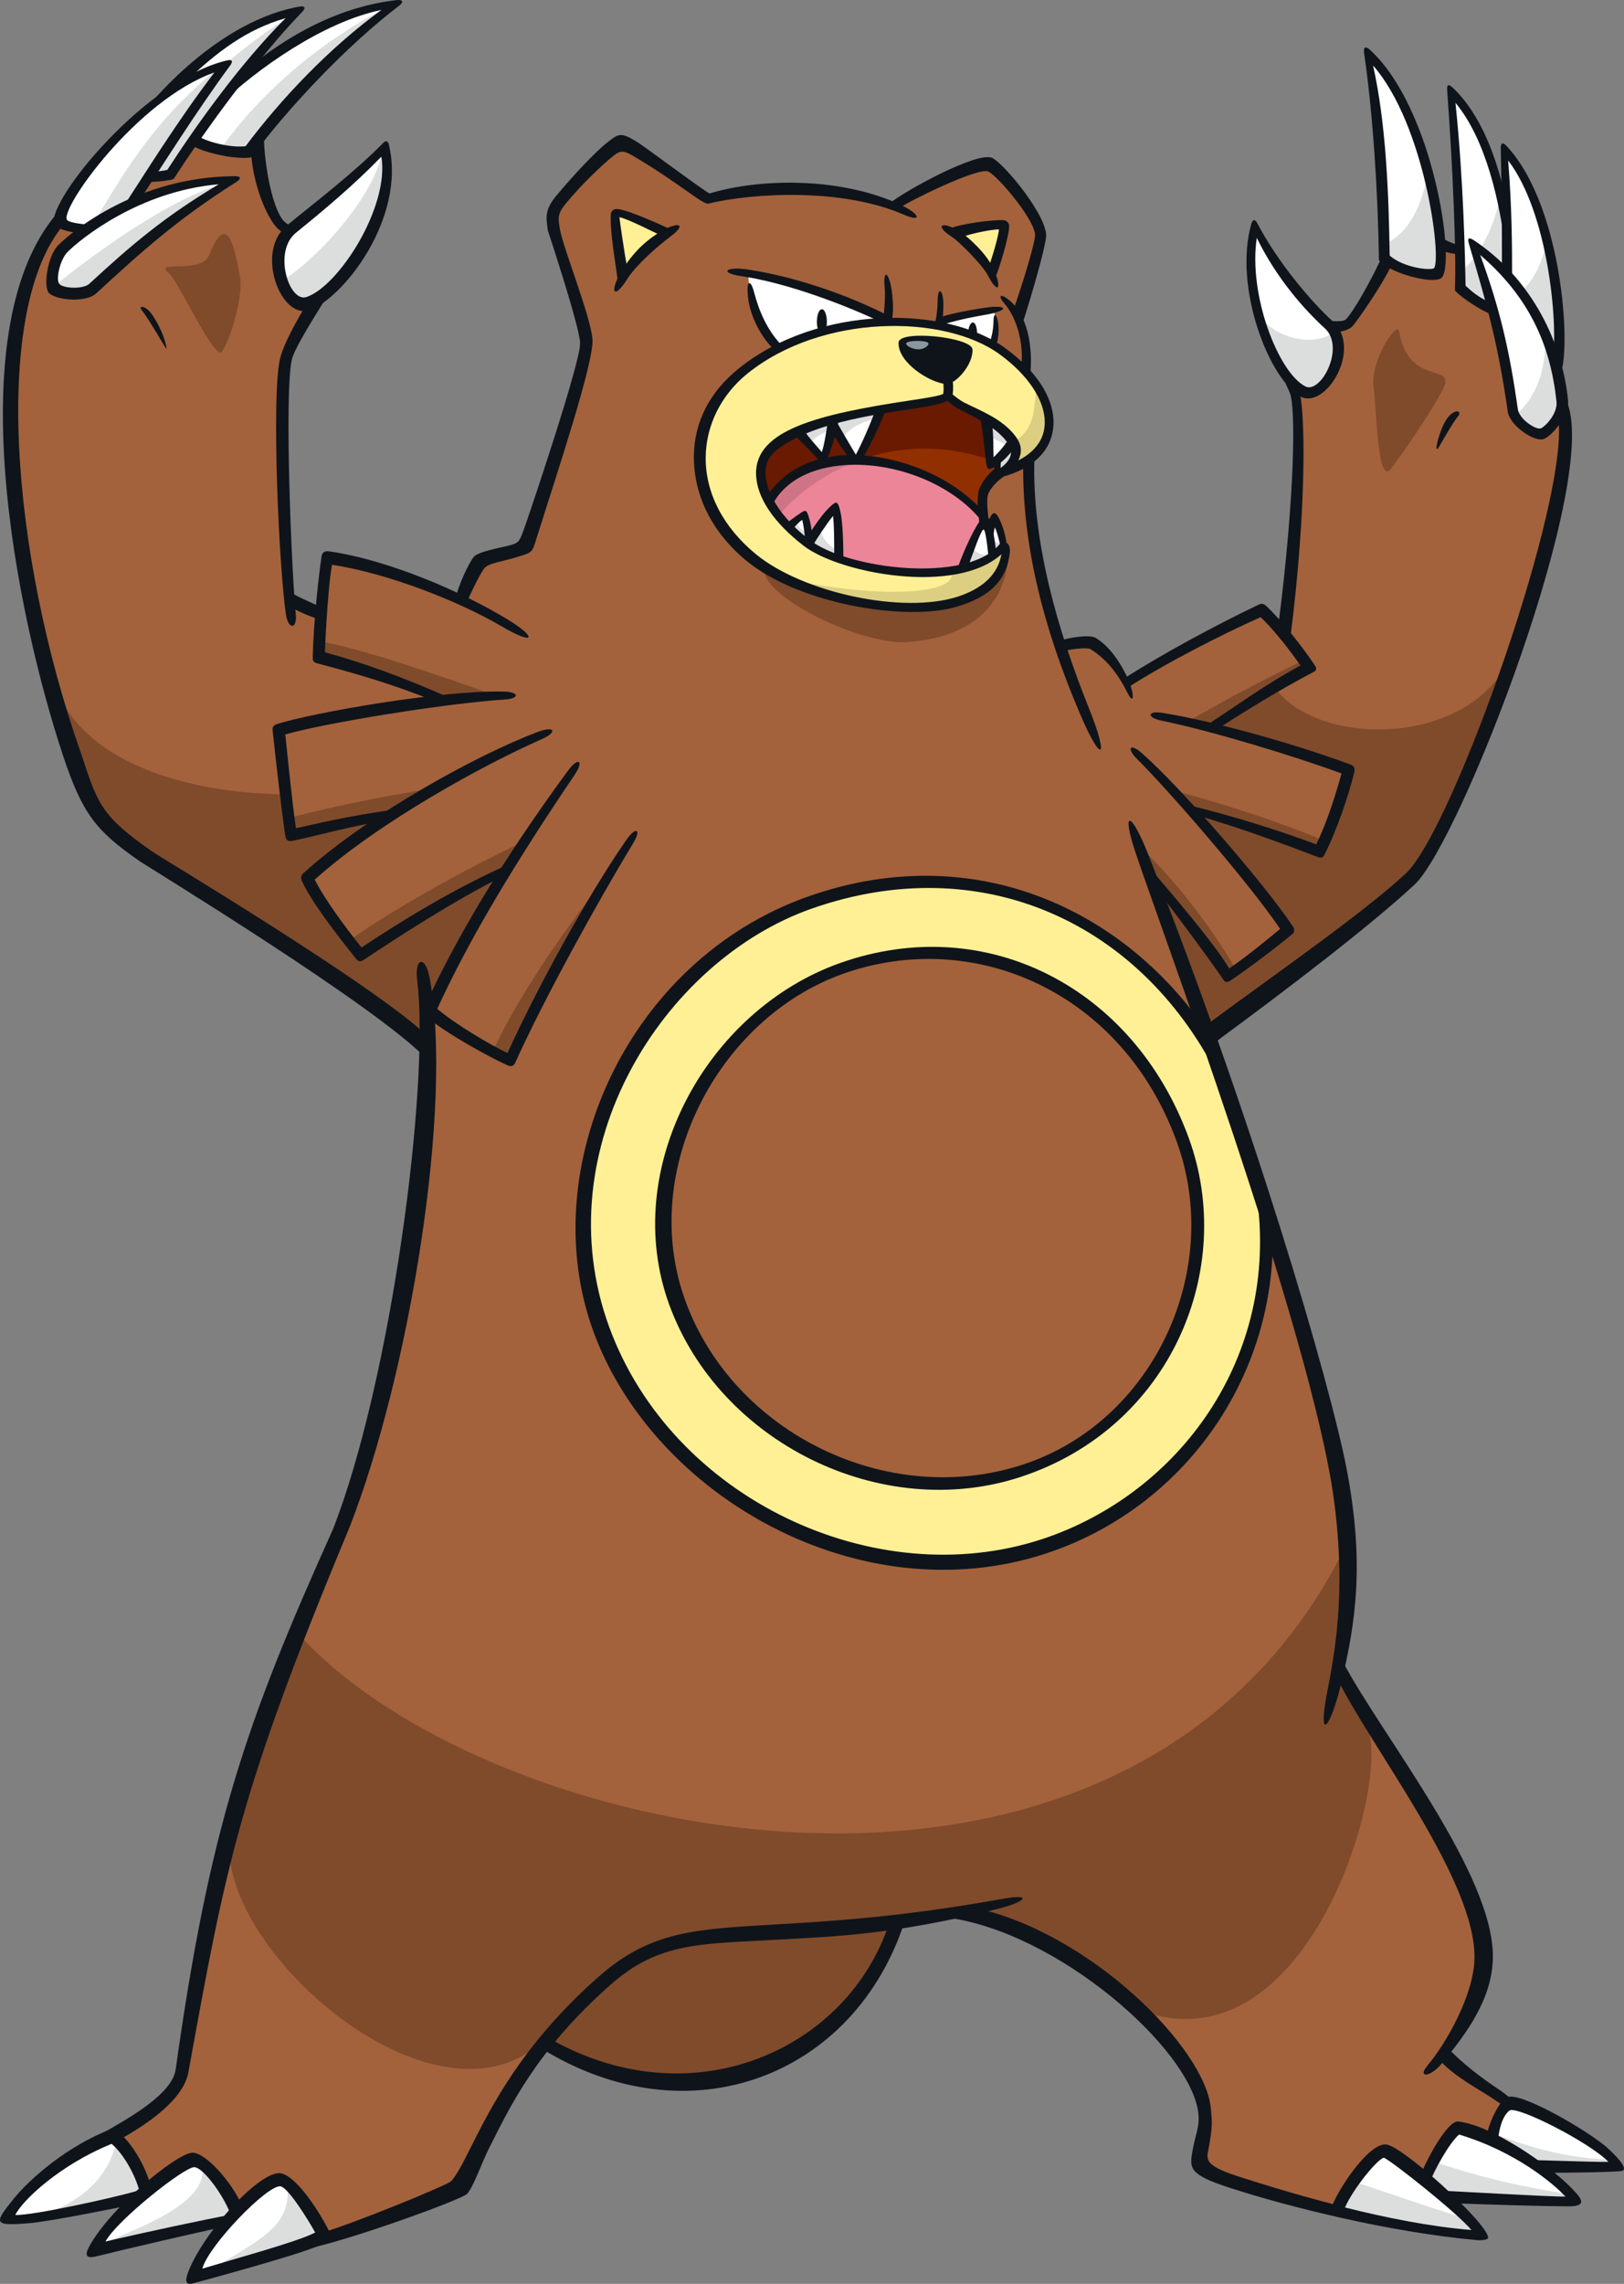 <?xml version="1.0" encoding="UTF-8"?>
<!-- Created with Inkscape (http://www.inkscape.org/) -->
<svg version="1.1" viewBox="0 0 256.53 360.56" xmlns="http://www.w3.org/2000/svg">
 <rect x="0" y="0" width="256.53" height="360.56" fill="#808080" stroke="none"/>
 <g transform="translate(9.675 42.586)">
  <path d="m41.797 310.46c6.889-1.637 19.889-7.616 20.382-8.187 2.777-3.244 5.19-11.988 14.038-22.679 2.479-2.983 5.462-6.124 9.082-9.341 11.262-9.977 19.993-6.76 46.461-9.782 3.321-0.39 6.928-0.868 10.846-1.478 18.424 3.424 37.34 22.056 38.248 31.307 0.78 8.005-3.67 8.667 4.554 11.34 3.957 1.284 9.834 3.141 16.36 4.813 1.011-3.1 5.942-9.575 7.318-9.147 0.559 0.184 3.269 2.166 6.24 4.541 1.078-2.596 3.737-7.266 5.319-8.304 1.971 0.57 3.347 1.155 5.047 1.92 0.184-2.166 1.725-5.851 3.115-6.228 0.074 0.013-0.074-0.026 0 0-2.192-1.673-7.149-4.048-10.561-7.72 2.674-3.957 6.254-9.821 6.344-14.738 0.221-12.832-13.182-27.947-22.822-45.838 0.868-5.903 2.207-13.376 0.375-26.882-2.972-22.069-12.326-46.409-21.122-73.382 11.145-8.213 23.743-16.724 30.918-23.354 4.333-4.009 8.018-12.144 9.782-17.113 7.577-21.498 17.347-42.14 15.31-58.163l-15.958-25.092-2.957-1.037-8.459 2.813c-1.776 3.413-5.19 8.745-6.072 9.484-0.894 0.739-1.776 0.894-3.115 0.596l-6.526 8.303c2.817 4.295 1.607 25.43-0.908 40.103-1.221-1.478-2.335-2.813-3.336-3.593-4.788 2.335-16.01 8.005-21.46 11.456-3.608-6.111-5.008-7.72-10.34-5.501-2.751-9.043-5.151-17.126-4.995-28.686-0.294-7.707 0.842-20.279-2.181-23.34 1.247-3.424 3.802-10.794 4.139-13.182 0.375-2.725-6.15-10.224-7.837-11.041-1.622-0.78-12.468 4.255-15.595 6.552-10.444-3.749-23.704-2.593-29.348-1.221-1.751-0.662-9.017-6.721-11.288-7.862-1.309-0.647-2.258-0.986-3.593 0.037-1.92 1.504-5.319 4.774-7.72 7.694-1.776 2.129-1.971 3.126-1.581 5.851 0.368 2.53 3.892 10.885 4.58 13.882 0.673 3.012 0.331 4.152 0.221 4.762-1.298 7.421-3.075 11.275-8.861 30.399-1.556 0.78-7.084 2.155-7.408 2.813-0.331 0.662-3.203 5.618-2.983 6.072-6.033-2.505-16.698-6.656-21.472-6.656l-1.155 8.29-4.891-2.115c-0.544-7.512-1.725-32.747-0.519-37.755 0.519-2.104 3.957-6.669 4.852-9.329l-4.229-10.794c-2.88-1.556-4.437-6.111-5.216-13.779l-12.793-3.229-18.346 15.011c-13.843 19.76-6.565 59.759 3.049 87.822 1.971 5.748 4.619 8.109 11.262 12.715 6.149 4.242 31.981 19.007 43.84 29.451-0.184 20.305-6.643 60.642-13.337 76.535-11.807 28.024-19.228 48.03-25.157 85.993-0.688 4.372-6.448 7.071-11.015 10.133l4.217 9.186 13.273 4.761z" fill="#a3623c"/>
  <path d="m118.21 100.18c-26.857 9.484-41.79 41.18-32.371 66.973 9.575 26.234 40.96 43.282 69.295 33.979 24.378-8.005 42.854-35.601 31.514-66.674-10.976-30.035-39.091-44.631-68.439-34.278" fill="#fff095"/>
  <path d="m123.33 110.03c-24.158 8.524-31.54 33.889-25.961 53.013 5.877 20.123 32.202 33.72 54.79 26.312 17.684-5.799 33.837-27.791 24.988-52-9.121-24.962-33.577-34.46-53.817-27.324" fill="#a3623c"/>
  <g fill="#fff">
   <path d="m116.37 25.597c1.375 1.258 3.788 4.554 3.944 4.216 0.401-0.934 1.037-3.075 1.375-4.878 0.074-0.493 0.184-0.945 0.221-1.361-1.935 0.559-3.814 1.221-5.527 2.023"/>
   <path d="m118.24 42.625c-0.074-1.504-0.452-3.321-0.713-3.698-0.294-0.467-1.92 0.868-2.7 1.725 0.842 0.883 1.817 1.751 2.931 2.607 0.147 0.11 0.294 0.221 0.467 0.331 0.026-0.294 0.026-0.622 0.013-0.975"/>
   <path d="m150 26.752c-1.011-1.35-2.438-2.49-3.892-3.439 0.508 2.438 0.647 6.539 0.728 6.993 0.147 0.986 2.155-1.181 3.45-3.1-0.074-0.147-0.184-0.294-0.294-0.452"/>
  </g>
  <path d="m145.66 38.837c-9.329-11.132-28.751-11.69-33.889-2.243 0.699 1.324 1.725 2.685 3.063 4.061 0.765-0.857 2.387-2.192 2.7-1.725 0.257 0.375 0.636 2.192 0.702 3.698 0.868-1.375 3.698-5.229 4.022-5.086 0.636 0.257 0.611 5.099 0.611 8.252 5.721 1.946 13.818 2.813 19.708 1.427 0.934-2.571 2.556-6.617 3.229-7.226-0.037-0.375-0.11-0.765-0.147-1.155" fill="#ed8599"/>
  <path d="m122.26 37.536c-0.331-0.147-3.152 3.724-4.022 5.086 0.013 0.368 0.013 0.688 0 0.975 1.192 0.816 2.791 1.556 4.632 2.192 0-3.141 0.026-7.992-0.611-8.252" fill="#fff"/>
  <path d="m120.31 29.809c-0.147 0.331-2.556-2.957-3.944-4.216-1.53 0.728-2.931 1.57-4.113 2.541-2.074 1.74-2.387 4.904-0.482 8.459 2.413-4.437 7.616-6.487 13.415-6.539-0.78-1.011-2.49-3.957-3.49-5.125-0.331 1.802-0.986 3.944-1.39 4.878" fill="#6a1a00"/>
  <path d="m147.98 29.987c-0.61 0.559-1.078 0.78-1.155 0.331-0.074-0.452-0.221-4.567-0.728-6.993-2.567-1.662-5.28-2.751-6.189-3.45-0.013 0.013-0.026 0.037-0.026 0.037-0.816 0.673-5.19 1.063-10.444 1.986-0.331 1.453-2.648 6.76-3.567 8.161 7.226 0.147 15.206 3.306 19.785 8.77-0.184-1.556-0.257-3.089 0.184-3.905 0.493-0.975 1.39-1.935 2.427-2.711-0.074-0.57-0.221-1.637-0.257-2.232" fill="#922f00"/>
  <path d="m145.81 39.997c-0.673 0.611-2.31 4.645-3.229 7.213 1.688-0.401 3.192-0.986 4.411-1.791-0.026-0.647-1.078-5.514-1.181-5.423" fill="#fff"/>
  <path d="m153.97 18.019c-7.019-10.211-22.614-10.509-29.711-9.263-5.89 1.037-11.677 3.336-16.308 7.058-8.9 7.136-9.964 20.434 1.298 29.698 7.382 6.059 23.237 9.834 32.539 6.85 8.563-2.751 8.07-9.77 6.876-8.381-0.074 0.074-4.398 2.828-6.085 3.229-5.903 1.401-13.986 0.533-19.708-1.427-4.593-1.57-9.185-5.618-11.093-9.185-1.909-3.567-1.607-6.734 0.467-8.459 3.387-2.817 10.794-5.41 17.204-6.241 7.304-0.949 10.444-2.012 10.457-2.023 1.74 1.53 8.861 4.048 10.379 7.33 1.622 3.505-2.946 5.112-1.74 4.774 0.013 0 0.026-0.013 0.037-0.013 4.774-1.361 7.162-4.035 7.486-7.175 0.221-2.129-0.519-4.463-2.1-6.772" fill="#fff095"/>
  <g fill="#fff">
   <path d="m147.72 39.648c-0.294-0.519-0.805 0.883-1.195 2.243 0.221 1.309 0.713 2.607 0.739 3.255 0.544-0.368 1.232-0.949 1.648-1.401 0.147-1.129-0.688-3.192-1.195-4.1"/>
   <path d="m147.15 6.297c-1.843 0.294-5.838 1-7.785 1.596 0.013 0.375 0.026 0.728 0.013 1.011 3.347 0.702 5.462 1.504 7.849 3.1 0.585-1.335 0.816-3.97-0.074-5.709"/>
   <path d="m121.89 23.576c-0.037 0.401-0.11 0.868-0.184 1.361 1 1.166 2.711 4.1 3.49 5.125h0.688c0.919-1.401 3.244-6.708 3.567-8.161-2.427 0.416-5.021 0.945-7.551 1.673"/>
  </g>
  <path d="m87.764-8.847c-0.11 2.218 0.96 7.188 1.221 9.173 1.519-2.115 5.177-5.163 6.604-6.24-2.155-0.894-7.096-3.023-7.823-2.931" fill="#fff095"/>
  <path d="m148.87-6.977c-1.714-0.368-6.318 0.559-7.707 0.975 1.195 0.934 5.06 4.865 5.994 6.487 0.986-2.817 1.843-6.552 1.714-7.46" fill="#fff095"/>
  <g fill="#fff">
   <path d="m209.09 297.3c-1.375-0.427-6.305 6.046-7.318 9.147 7.032 1.802 14.843 3.398 21.888 3.866 0.699-2.711-14.012-12.844-14.57-13.013"/>
   <path d="m228.81 289.22c-1.39 0.375-2.453 4.191-2.648 6.344 2.505 1.114 4.697 2.387 6.526 3.619 2.931-0.037 13.078 0.739 12.974-0.026-0.39-2.751-15.271-9.497-16.854-9.938"/>
   <path d="m220.64 293.54c-1.581 1.037-4.243 5.709-5.319 8.304 0.908 0.725 1.828 1.478 2.736 2.243 5.306 0.221 21.148 1.309 20.901 0.647-1.478-4.048-13.882-9.913-18.319-11.197"/>
   <path d="m8.116 294.76c-9.471 3.67-16.218 10.496-16.438 12.702 0.39 1.35 14.882-1.57 19.552-2.633 0.702-0.585 1.427-1.155 2.181-1.699-1.442-4.593-3.593-7.123-5.293-8.368"/>
   <path d="m21.098 298.37c-4.23 1.662-14.843 9.705-15.413 13.869 5.384-1.324 16.983-3.944 21.576-4.774 0.331-3.788-4.243-7.966-6.163-9.095"/>
   <path d="m35.107 301.52c-3.1 0.441-13.986 10.379-13.714 15.219 7.564-2.269 19.682-6.383 19.928-6.604-1.206-2.402-4.411-7.11-6.215-8.615"/>
  </g>
  <path d="m147.98 39.822c-0.147 0.147-0.294 0.257-0.427 0.368 0.147 0.074 0.331 0.147 0.493 0.184-0.026-0.221-0.037-0.39-0.074-0.544" fill="#922f00"/>
  <path d="m146.8 30.054c-0.074-1.026-0.257-4.554-0.702-6.734-2.582-1.673-5.28-2.762-6.202-3.45-0.013 0.013-0.013 0.037-0.026 0.037-0.805 0.688-5.19 1.078-10.432 1.997-0.331 1.442-2.648 6.759-3.567 8.161h0.11c6.435-2.335 13.714-2.541 20.824-0.013" fill="#6a1a00"/>
  <g fill="#fff">
   <path d="m0.193-3.456c-1.401 1.519-2.155 4.762-1.401 6.163 0.754 1.401 4.204 1.673 5.696 0.647 1.493-1.026 15.777-13.908 22.588-17.45-5.229 0-19.228 2.335-26.883 10.639"/>
   <path d="m3.833-6.35c-1.493-0.184-3.619-0.622-3.918-1.581-0.467-1.493 7.097-13.908 17.917-20.733 2.894-3.361 9.056-9.614 19.046-12.221-1.96 2.711-7.187 8.679-8.679 10.729 5.877-4.19 15.024-11.196 24.08-11.573-6.721 5.695-18.475 16.996-22.407 22.782-2.232 0.368-6.993-0.467-9.056-1.776l-3.361 5.605-3.542 0.257c-0.647 1.129-1.581 2.802-2.427 4.113-2.607 1.206-4.58 2.243-7.655 4.385"/>
   <path d="m36.505-6.442c-2.582 2.258-2.516 5.696-1.309 8.589 1.221 2.894 3.049 4.762 6.163 2.14 4.671-3.918 11.106-13.247 9.899-23.432-4.204 3.556-10.172 8.693-14.752 12.702"/>
   <path d="m200.47 8.806c-4.84-4.489-9.64-10.704-11.884-15.556-2.427 9.99 2.321 22.277 7.745 25.767 2.894 1.868 7.72-6.889 4.139-10.211"/>
   <path d="m209.03-1.985c-0.184-9.238-1.309-26.506-2.711-31.93 5.229 2.335 13.908 26.519 11.21 34.174-0.559 1.581-5.423 0.184-8.498-2.243"/>
   <path d="m228.44-8.612c-1.868-7.097-4.671-15.958-8.861-19.319 0.452 6.526 1.673 25.105 1.298 30.516 1.221 1.401 3.556 3.089 5.047 3.556 1.401 5.501 2.957 12.987 3.45 16.153 0.184 1.206 2.711 3.827 4.385 3.542 1.688-0.294 2.983-1.868 3.361-4.294 0.375-2.427-0.375-5.047-0.934-6.902 1.129-10.833-1.401-25.858-8.213-33.331 0.074 3.269 0.294 6.63 0.467 10.081"/>
   <path d="m130.29 8.076c-4.735-2.869-15.452-6.669-21.719-7.395-0.147 1.935 0.78 7.473 5.008 11.625 4.411-2.104 8.9-4.022 16.711-4.23"/>
  </g>
  <g fill="#804b2b">
   <path d="m85.305 270.24c-3.634 3.218-6.734 6.487-9.212 9.471 19.474 12.105 47.213 7.837 55.919-19.124-26.467 3.023-35.446-0.331-46.707 9.653"/>
   <path d="m206.24 229.81c-1.519-2.53-3.034-6.215-4.463-8.874 0.673-4.593 1.247-9.964 0.622-18.449-34.875 68.205-135.79 45.63-165.07 12.715-3.698 9.692-7.071 19.176-10.081 29.724-6.474 17.359 32.721 52.779 49.911 33.564 2.284-2.659 4.957-5.423 8.148-8.251 11.262-9.964 19.98-6.747 46.447-9.783 3.321-0.375 6.941-0.857 10.86-1.478 10.47 1.96 21.096 8.81 28.491 16.075 26.247 8.745 39.195-36.964 35.134-45.241"/>
   <path d="m17.021 0.579c-2.777-2.218 5.112 0.184 6.332-2.88 2.88-7.188 4.035-1.232 4.891 3.45 0.57 3.167-1.725 10.366-2.88 11.807-1.14 1.442-6.902-11.223-8.343-12.377"/>
   <path d="m211.33 9.679c-0.257-1.662-4.606 4.606-4.035 8.926 0.585 4.307 0.585 15.829 2.88 12.663 2.31-3.167 5.761-8.057 8.057-12.377 2.31-4.32-5.462-0.294-6.902-9.212"/>
   <path d="m149.63 45.356c-4.93 11.988-27.064 8.342-38.598 1.688-0.585 4.697 15.452 12.131 22.302 11.742 10.522-0.611 15.673-5.942 16.296-13.428"/>
  </g>
  <g fill="#dcdddd">
   <path d="m150.29 27.262c-0.699 1.026-1.596 2.129-2.31 2.777 0.037 0.585 0.221 1.662 0.294 2.232 0.11-0.074 3.97-1.673 2.023-5.008"/>
   <path d="m121.6 25.427c0.026-0.147 0.074-0.294 0.074-0.441 0.074-0.493 0.147-0.949 0.184-1.361-1.92 0.559-3.801 1.221-5.514 2.023 0.508 0.467 1.144 1.195 1.765 1.92 0.96-1.284 2.166-1.868 3.464-2.14"/>
   <path d="m118.15 41.637c-0.883-0.493-1.96-0.791-1.997-2.129-0.478 0.368-0.986 0.816-1.324 1.195 0.842 0.883 1.817 1.751 2.931 2.607 0.147 0.11 0.294 0.221 0.467 0.331 0.026-0.294 0.026-0.622 0.013-0.975-0.013-0.331-0.037-0.688-0.074-1.037"/>
   <path d="m150 26.804c-1.011-1.35-2.438-2.49-3.892-3.439 0.184 0.894 0.331 2.023 0.427 3.1 1.206 0.331 2.243 0.894 3.178 1.596 0.184-0.257 0.39-0.533 0.57-0.805-0.074-0.147-0.184-0.294-0.294-0.452"/>
   <path d="m119.78 40.463c-0.636 0.857-1.221 1.714-1.545 2.218 0.013 0.368 0.013 0.673-0.013 0.975 1.206 0.816 2.802 1.556 4.645 2.181v-1.427c-1.581-0.754-2.791-1.894-3.089-3.944"/>
   <path d="m143.83 43.992c-0.467 1.129-0.908 2.31-1.258 3.269 1.688-0.39 3.192-0.986 4.411-1.791 0-0.074-0.013-0.184-0.026-0.294-1.052-0.11-2.089-0.221-3.126-1.181"/>
   <path d="m147.26 45.201c0.544-0.368 1.232-0.945 1.648-1.401 0.013-0.184 0.013-0.375-0.013-0.585-0.765-0.026-1.53-0.221-2.295-0.919 0.257 1.192 0.636 2.324 0.662 2.905"/>
   <path d="m128.92 23.528c0.257-0.673 0.441-1.232 0.519-1.57-2.413 0.416-5.021 0.949-7.551 1.673-0.026 0.401-0.11 0.868-0.184 1.35 0.401 0.467 0.908 1.206 1.427 1.997 1.206-1.971 3.413-3.126 5.799-3.45"/>
   <path d="m204.31 301.87c-1.155 1.637-2.14 3.361-2.541 4.567 7.032 1.802 14.842 3.413 21.887 3.866 0.147-0.559-0.39-1.453-1.324-2.516-6.059-1.802-12.053-3.97-18.021-5.916"/>
   <path d="m226.17 295.57c2.505 1.114 4.697 2.387 6.526 3.619 2.931-0.037 13.091 0.739 12.974-0.026-0.026-0.221-0.184-0.493-0.39-0.765-6.565-0.147-12.87-1.725-18.916-4.165-0.074 0.467-0.147 0.919-0.184 1.335"/>
   <path d="m215.33 301.84c0.908 0.728 1.828 1.493 2.736 2.243 5.306 0.221 21.148 1.309 20.901 0.662-0.11-0.294-0.257-0.585-0.467-0.883-7.213-1.078-14.414-2.685-21.628-5.176-0.622 1.14-1.181 2.269-1.545 3.152"/>
   <path d="m13.476 303.17c-1.284-4.1-3.152-6.552-4.735-7.914-1.335 6.863-7.084 10.69-13.908 12.52 4.606-0.401 13.104-2.129 16.464-2.905 0.702-0.585 1.427-1.155 2.181-1.699"/>
   <path d="m22.338 299.45c0.78 6.072-10.717 9.899-16.854 12.598 6.085-1.39 17.827-3.893 21.758-4.606-0.427-2.685-2.751-6.098-4.904-7.992"/>
   <path d="m35.73 302.44c0.673 6.76-4.801 8.628-12.598 13.662 6.734-2.155 17.645-5.838 17.84-6.02-1.011-2.012-3.424-5.631-5.242-7.642"/>
  </g>
  <path d="m126.24 30.028c-6.306-0.11-12.014 2.115-14.466 6.617 0.39 0.725 0.883 1.478 1.467 2.232 3.531-4.048 8.018-7.084 13-8.848" fill="#ce7486"/>
  <path d="m153.97 18.071c-0.184 5.553-0.791 7.46-3.685 9.186 1.96 3.336-2.946 5.112-1.74 4.774 0.013 0 0.026-0.013 0.037-0.013 4.774-1.364 7.162-4.035 7.486-7.175 0.221-2.129-0.805-4.359-2.1-6.772" fill="#dccf81"/>
  <path d="m140.45 47.539c1.935 3.711-11.56 4.749-28.167 0.739 11.716 4.891 20.759 6.37 32.02 3.269 3.556-1.493 4.749-6.383 4.749-7.123-2.972 1.637-7.123 3.115-8.602 3.115" fill="#dccf81"/>
  <g fill="#804b2b">
   <path d="m40.613 58.622c6.448 1.026 20.045 5.747 27.363 8.368l-7.992 0.739c-5.566-1.946-12.209-4.333-19.371-6.889z"/>
   <path d="m35.839 86.577c9.225-2.387 16.49-3.685 23.665-4.813l-7.707 4.489c-3.814 0.456-9.77 1.607-15.452 3.049z"/>
   <path d="m45.256 106.09c5.047-3.749 16.075-10.263 27.752-15.816l-2.946 4.891c-7.655 3.023-15.024 8.07-22.757 13.156z"/>
   <path d="m68.293 123.16c2.361-5.319 8.628-15.945 18.229-27.804-4.697 8.213-13.026 23.535-15.439 29.594z"/>
   <path d="m177.84 71.378c4.891-2.813 11.936-6.669 18.385-9.705l0.739 1.258c-5.332 3.115-10.6 6.293-15.271 9.406z"/>
   <path d="m175.24 82.052c9.264 2.516 17.788 5.332 24.236 8.083l-0.585 1.556c-6.746-2.593-14.466-4.826-20.162-6.228z"/>
   <path d="m170.82 91.524c6.332 5.981 12.364 14.687 14.713 18.942l-1.247 0.868c-2.218-3.711-9.173-12.066-12.066-14.881z"/>
   <path d="m191.77 66.053c6.695 9.238 30.476 9.575 37.288-4.982-2.192 9.471-10.535 29.659-15.815 34.654-4.502 4.282-21.822 18.086-31.865 25.365-1.504-4.852-7.421-20.486-9.147-24.638 1.725 1.272 9.951 11.054 11.69 14.868 2.074-1.037 7.849-5.54 9.471-7.162-2.427-3.582-10.509-14.207-15.128-18.942 5.89 1.504 15.971 4.852 20.629 6.474 1.545-3.698 3.269-8.433 4.424-12.468-6.007-2.089-14.609-5.099-21.628-6.876 3.152-2.14 6.046-3.983 10.081-6.293"/>
   <path d="m47.133 107.8c-2.813-2.972-6.228-8.745-8.005-12.014 2.674-2.957 7.862-5.864 13.052-9.562-6.811 0.842-11.599 1.504-15.893 2.983l-0.622-6.383c-17.567-0.147-34.602-6.059-37.352-19.669 2.376 17.048 8.226 26.532 17.567 31.268 9.341 4.748 30.982 19.876 42.101 28.024 0.221-3.321 0-3.724 0.184-5.19 2.192-4.58 3.983-7.836 6.539-12.416 1.478-2.972 3.788-6.811 5.566-9.925-5.086 2.192-23.146 12.883-23.146 12.883"/>
  </g>
  <g fill="#dcdddd">
   <path d="m-1.251 2.674c5.436-4.372 18.151-14.064 27.855-16.594-5.242 3.398-17.282 12.715-21.446 16.879-0.78 0.78-4.956 1.166-6.409-0.294"/>
   <path d="m5.153-7.516c3.879-6.111 8.926-16.01 20.668-25.131-3.788 5.527-11.547 17.178-14.453 22.03-1.556 0.78-4.178 1.935-6.215 3.1"/>
   <path d="m36.885-40.509c-3.983 2.427-8.732 6.02-11.158 8.252-2.622 3.775-8.835 13-11.741 17.567l3.295-0.184c5.436-8.355 11.846-17.671 19.604-25.624"/>
   <path d="m52.217-41.867c-8.641 4.372-19.215 11.832-26.973 22.705 1.155 0.294 3.1 0.883 4.268 0.78 5.436-7.279 14.648-17.178 22.705-23.483"/>
   <path d="m34.944 1.704c5.631-3.49 14.946-13.779 15.725-20.577 2.232 1.556 0.842 16.347-11.742 24.366-1.078 0.673-2.813-0.975-3.983-3.788"/>
   <path d="m189.21 7.243c2.997 3.983 8.978 4.801 11.78 2.633 1.453 2.53-0.533 9.419-3.619 9.601-3.089 0.184-6.617-7.162-8.161-12.235"/>
   <path d="m215.87-15.333c-1.181 6.799-3.983 9.977-6.708 11.249v1.986c2.089 2.269 6.526 3.361 8.161 2.545 1.633-0.816 0.257-11.43-1.453-15.777"/>
   <path d="m225.75 5.974c-1.361-0.544-3.801-2.089-4.891-3.178l0.184-2.438c0.842-0.673 1.662-1.581 2.413-2.633 1.114 2.905 1.843 5.527 2.295 8.252"/>
   <path d="m227.29-11.888c-0.368 2.736-1.519 5.916-3.115 8.511 1.026 1.011 2.931 2.556 4.022 3.814 0.368-3.167 0.368-8.784-0.908-12.326"/>
   <path d="m234.55-4.09c-0.544 2.633-1.817 5.709-3.996 7.525 1.997 2.817 4.632 7.707 5.358 10.885 0.908-2.633 0.728-11.521-1.361-18.41"/>
   <path d="m234.46 10.779c0 4.619-1.181 9.16-4.71 12.144 0.728 1.453 2.894 3.089 4.165 3.089 1.272 0 2.997-2.089 3.178-4.71 0.184-2.633-1.089-7.343-2.633-10.522"/>
  </g>
  <g fill="#0f141b">
   <path d="m4.464 2.197c-1 0.923-4.178 0.765-4.774 0.037-0.57-0.647 0.074-3.801 1.324-5.06 2.037-2.038 11.34-9.614 23.86-10.665-8.628 5.164-13.662 9.458-20.408 15.673m1.052 1.556c7.11-6.552 12.844-11.729 22.121-17.58 0.857-0.544 0.754-0.945-0.257-0.934-15.349 0.11-25.663 8.706-27.856 10.898-1.699 1.699-2.376 6.487-1.504 7.499 1.026 1.195 5.838 1.648 7.499 0.11"/>
   <path d="m230.09 22.024c-1.324-9.277-2.791-15.738-5.955-24.366 7.577 6.539 11.093 13.96 12.053 23.159 0.221 1.997-1.971 4.139-2.556 4.243-0.842 0.147-3.321-1.493-3.542-3.038m-1.607 0.331c0.331 2.284 4.048 4.684 5.488 4.424 1.324-0.221 4.295-3.801 4.048-6.176-1.037-10.055-6.41-19.643-14.869-25.248-0.831-0.544-1.063-0.368-0.791 0.559 3.115 10.405 4.736 16.659 6.124 26.441"/>
   <path d="m81.952 11.59c0.147 2.791-7.681 25.974-8.459 28.206-1.14 3.269-1.063 3.321-2.92 3.776-1.427 0.368-4.684 0.919-5.397 1.751-0.728 0.816-2.479 4.541-2.92 6.656 1 0.441 1.714 0.673 1.714 0.673s2.023-4.502 2.869-5.527c0.713-0.868 2.854-1.026 5.333-1.817 2.607-0.816 2.129-0.622 3.229-3.918 2.777-8.887 8.809-26.869 8.511-30.45-0.294-3.567-4.606-14.388-5.112-17.191-0.368-2.023-0.401-2.622 0.96-4.268 2.387-2.894 5.747-6.124 7.603-7.577 0.986-0.765 1.581-0.673 2.802 0.026 7.149 4.165 11.171 7.837 12.04 7.629 6.993-1.688 21.122-2.505 30.84 1.725 2.946 1.284 2.674-0.013-0.221-1.416-9.277-4.476-22.251-4.398-30.411-1.909-0.934-0.427-10.237-7.382-11.313-8.044-2.736-1.714-3.012-1.442-4.904 0.037-1.92 1.504-5.579 5.449-8.031 8.407-1.791 2.166-1.611 3.336-1.298 5.462 0 0 4.969 14.972 5.099 17.762"/>
   <path d="m151.89 8.336c1.39-4.295 3.347-11.041 3.67-13.415 0.441-3.141-6.565-11.638-8.498-12.572-2.335-1.114-13.883 5.242-16.153 7.136-0.331 0.257 1.063 1.026 1.272 0.883 1.688-1.181 12.416-6.5 14.233-5.89 1.662 0.805 7.707 8.057 7.408 10.237-0.294 2.14-2.166 8.044-3.387 11.534z"/>
   <path d="m168.17 63.885c-1.063-2.14-2.674-4.502-4.762-5.76-0.986-0.585-4.035-0.074-5.877 0.467 0.294 0.467-0.013 1.206 0.257 1.725 1.375-0.375 4.229-0.791 4.852-0.39 2.232 1.442 4.061 3.464 5.644 6.617 1.375 2.762 1.284 0.11-0.11-2.659"/>
   <path d="m193.04 16.519c0.147 1.206 0.728 2.181 1.037 2.946 0.908 2.181 0.857 15.647-1.817 36.665l1.843 2.376c2.751-21.226 2.387-37.184 1.375-39.623z"/>
   <path d="m236.37 22.874c2.464 11.962-16.542 65.559-23.989 72.448-6.967 6.422-20.227 15.582-31.877 24.184-0.184 0.147 1.412 2.711 1.751 2.464 11.91-8.771 24.379-18.294 31.502-24.885 7.201-6.643 29.75-64.702 23.937-76.535-0.184-0.375-1.401 1.935-1.324 2.321"/>
   <path d="m169.56 91.607c3.008 9.277 27.882 75.925 31.475 102.59 1.997 14.894 0.074 24.392-1.129 30.684-1.427 7.603 0.544 5.605 2.321-1.883 2.258-9.536 3.685-18.865 0.78-33.85-2.607-13.441-14.687-54.894-31.346-96.943-2.674-6.76-4.165-6.941-2.104-0.596"/>
   <path d="m35.928 53.069c1.453 0.842 2.972 1.545 4.93 2.166l-0.074-2.1c-2.115-0.919-3.776-1.688-5.008-2.453z"/>
   <path d="m39.105 4.869c-1.828 2.946-4.1 7.019-4.593 9.393-1.298 6.176-0.147 32.461 0.975 40.155 0.368 2.438 1.817 2.376 1.556-0.074-0.636-6.137-1.828-34.369-0.636-40.09 0.39-1.857 3.97-7.486 6.617-11.677 0.221-0.368-3.776 2.063-3.918 2.295"/>
   <path d="m0.002-9.655c-16.698 17.865-7.019 64.391 0.257 86.291 3.049 9.199 5.202 11.936 12.04 16.672 1.725 1.195 37.301 22.822 45.41 31.268 0.331 0.368 0.816-2.972 0.026-3.711-8.641-8.135-41.621-27.816-43.308-28.984-8.161-5.657-8.68-7.564-11.301-15.53-11.184-31.631-14.012-70.177-2.751-83.437z"/>
   <path d="m9.01 295.31c2.843-1.581 10.172-5.799 11.067-10.717 5.903-32.436 7.862-43.853 25.365-85.824 9.627-24.43 16.529-67.167 12.727-87.083-0.673-3.501-2.387-3.075-1.946 0.452 2.049 16.685-4.165 63.483-13.324 86.746-13.779 30.593-19.474 47.083-24.82 85.214-0.544 3.957-7.551 7.771-11.171 9.873z"/>
   <path d="m37.13 312.5c2.232 0.791 26.091-7.707 26.999-8.757 1.063-1.258 2.207-4.71 3.464-7.214 3.178-6.279 7.33-15.296 19.098-25.715 7.837-6.954 14.466-6.474 27.337-7.227 8.369-0.482 17.463-0.765 33.694-4.762 4.762-1.169 5.799-2.505 0.975-1.637-16.075 2.894-27.48 3.556-35.809 4.035-12.793 0.754-19.85 1.026-28.089 8.33-11.975 10.613-16.841 20.395-20.071 26.791-1.206 2.413-2.166 4.307-3.126 5.423-1.169 0.857-15.634 6.747-20.396 8.122z"/>
   <path d="m208.93 298.05c1.324 0.596 11.469 8.628 13.83 11.417-6.487-0.519-13.61-1.96-19.98-3.556 1.335-3.023 5.138-7.655 6.15-7.862m-69.243-37.936c17.541 2.155 38.572 20.655 39.908 30.749 0.294 2.402-0.452 3.45-0.908 6.15-0.482 2.725-0.544 3.711 5.864 5.787 9.393 3.049 25.287 7.019 39.052 8.265 0.728 0.074 1.843-0.037 1.791-0.43-0.257-2.387-13.402-14.323-16.062-14.661-2.674-0.331-7.214 6.461-8.472 9.406-6.902-1.791-12.312-3.531-15.219-4.463-5.475-1.791-4.657-2.777-4.346-4.606 0.508-2.92 0.544-3.67 0.294-6.098-0.919-9.497-19.098-27.726-37.43-31.644-0.611-0.147-4.866 1.493-4.489 1.545"/>
   <path d="m201.53 222.36c5.488 11.119 21.939 31.916 21.706 44.242-0.11 5.696-4.385 13.286-7.396 16.866-1.714 2.063 0.43 1.883 2.14-0.184 4.074-4.891 8.044-10.34 8.161-16.749 0.257-13.13-17.476-35.056-23.652-46.681-0.184-0.375-1.026 2.361-0.96 2.505"/>
   <path d="m217.76 282.7c2.541 2.711 5.864 4.346 8.316 5.981 0.791 0.519 1.504 1 2.038 1.387 0.294 0.221 1.879 0.074 1.725-0.294-0.257-0.611-1.622-1.74-2.92-2.607-2.427-1.611-5.683-4.035-8.122-6.669-0.184-0.221-1.284 1.946-1.037 2.207"/>
   <path d="m87.598-9.582c-0.441 0.037-0.78 0.416-0.791 0.857-0.147 2.607 0.739 7.72 1.063 10.133 0.074 0.493 1.596-1.232 1.556-1.633-0.533-2.607-1.258-7.979-1.258-8.07 1.335 0.257 5.099 2.218 6.915 3.049 0.452 0.221 1.232-1.114 0.78-1.324-2.104-0.96-7.058-3.167-8.265-3.008"/>
   <path d="m140.74-5.152c0.908 0.57 4.735 4.307 5.618 6.02 1.504 2.92 2.284 2.335 1.052-0.699-1.089-2.648-4.269-5.436-5.397-6.15-2.931-1.854-4.204-1.026-1.272 0.831"/>
   <path d="m140.38-6.513c-0.467 0.221 1.519 1.427 1.854 1.361 1.324-0.508 4.515-1.206 5.89-1.221-0.147 1.596-1.581 5.955-1.791 6.448-0.037 0.11 0.934 1.556 1.195 1.155 0.441-0.713 2.376-7.006 2.192-8.265-0.074-0.427-0.416-0.754-0.842-0.791-1.611-0.11-6.747 0.544-8.498 1.309"/>
   <path d="m94.621-5.983c-1.648 0.986-3.918 2.699-5.929 5.89-2.218 3.556-1.478 5.06 0.754 1.504 1.39-2.207 4.891-5.242 6.772-6.643 2.699-1.997 1.284-2.479-1.596-0.754"/>
   <path d="m107.35 0.995c7.447 1.103 16.451 4.593 21.965 7.175 0.78 0.368 1.166-0.986 0.791-1.181-5.319-2.711-13.688-5.838-21.719-7.032-3.45-0.508-4.489 0.533-1.037 1.037"/>
   <path d="m130.07 2.802c0.147 1.57-0.11 3.944-0.221 5.164-0.037 0.416 1.324 0.57 1.375 0.147 0.147-1.195 0.257-2.129 0.037-4.191-0.331-3.336-1.504-4.463-1.195-1.129"/>
   <path d="m138.45 4.679c-0.037 1.74-0.221 3.178-0.519 3.97-0.147 0.39 1 0.908 1.078 0.493 0.221-1.195 0.294-1.596 0.331-3.361 0.074-2.35-0.816-3.439-0.894-1.103"/>
   <path d="m146.99 5.872c-1.011 0.074-5.657 0.805-7.927 1.545-0.949 0.294-0.401 1.453 0.544 1.14 2.243-0.728 5.657-1.324 6.344-1.442 2.997-0.493 4.074-1.427 1.037-1.247"/>
   <path d="m147.26 8.118c-0.013 1.103-0.221 2.324-0.611 3.413 0.331 0.184 0.533 0.559 0.96 0.699 0.294-0.975 0.544-1.935 0.43-3.49-0.147-1.556-0.754-2.284-0.78-0.622"/>
   <path d="m147.63 31.285c-1.195 0.894-1.946 1.92-2.479 2.997-0.611 1.232-0.39 3.67-0.074 5.955 0.037 0.416 1.556 0.221 1.493-0.221-0.184-1.35-0.533-3.866-0.074-4.787 0.467-0.949 1.427-1.96 2.633-2.762 0.368-0.221-1.39-1.284-1.504-1.195"/>
   <path d="m145.96 38.504c-6.552-7.447-16.97-9.809-23.159-9.16-5.54 0.57-9.484 3.229-11.482 6.721-0.221 0.39 0.699 1.662 0.883 1.284 1.751-3.608 5.579-5.89 10.782-6.435 8.368-0.868 17.84 2.869 22.523 8.9 0.257 0.331 0.713-1.026 0.452-1.309"/>
   <path d="m145.12 23.047c0.401 1.74 0.96 7.369 0.96 7.369 0.221 1.504 0.57 1.195 1.894 0.331 0.934-0.611 1.92-1.699 2.571-2.607 0.331-0.467-0.416-2.115-0.636-1.765-1.114 1.817-2.633 3.229-2.633 3.229-0.074-1.247 0.026-3.645-0.257-5.385-0.074-0.482-1.997-1.581-1.909-1.181"/>
   <path d="m151.18 30.114c0.519-1.14 0.688-2.324-0.456-3.84-2.115-2.813-5.734-4.1-8.057-5.294-0.754-0.375-1.57-1.063-1.857-1.284 0.257-1.868-0.147-3.505-0.986-5.735-0.147-0.39-1.298 0.331-1.258 0.427 0.765 1.92 0.949 4.71 0.728 5.216-0.559 0.331-3.034 0.699-5.268 1.037-14.648 2.207-24.405 4.697-24.275 11.599 0.074 3.737 2.817 7.707 7.538 11.352 5.67 4.359 24.016 7.836 31.216 1.324-0.368 2.243-1.909 5.086-6.941 6.708-8.589 2.751-24.352-0.585-31.838-6.721-5.151-4.23-7.966-9.64-7.927-15.245 0.026-5.073 2.438-9.925 6.617-13.285 11.768-9.445 31.06-9.393 39.805-3.034 4.502 3.269 7.136 7.279 7.136 10.704 0 1.935-0.754 4.282-4.178 6.072m-2.074-17.749c-9.355-6.811-29.568-6.837-42.05 3.192-4.541 3.645-7.097 8.394-7.123 13.935-0.026 6.072 2.813 11.936 8.316 16.464 8.407 6.902 25.416 9.614 33.266 7.227 5.19-1.556 7.771-4.1 8.316-8.407 0.221-1.673-0.883-2.295-1.74-1.298-5.151 6.02-23.782 3.866-29.88-0.831-5.994-4.619-6.954-8.835-6.954-10.548 0-1.412 0.508-2.593 1.478-3.398 5.254-4.372 15.245-5.761 21.719-6.734 3.229-0.493 4.671-0.842 5.514-1.272 0.427 0.294 0.883 0.831 1.817 1.309 2.192 1.129 5.696 2.633 7.603 5.177 1.35 1.791 0.331 3.089-1 4.126l0.026-0.986c-0.037-0.416-1.221-0.662-1.181-0.257l0.221 1.909c0.11 0.739 0.519 0.919 1.298 0.699 4.45-1.221 7.266-3.749 7.863-7.149 0.765-4.295-1.971-9.134-7.525-13.169"/>
   <path d="m121.09 23.905c-0.184 1.35-0.519 3.582-0.949 4.891-0.147-0.221-2.181-2.413-2.905-3.567-0.184-0.11-1.662 0.702-1.504 0.831 1.361 1.258 2.788 2.777 3.567 3.593 1.221 1.272 1.247 1.232 1.699 0.184 0.493-1.129 1.607-4.255 1.802-6.344 0.026-0.184-1.673 0.11-1.714 0.416"/>
   <path d="m128.55 22.278c-0.544 1.637-2.192 5.384-3.034 6.915-0.294-0.452-2.777-4.697-3.439-5.916-0.184-0.375-0.765 1.817-0.482 2.218 0.331 0.478 1.596 2.53 2.556 3.84 1.129 1.53 1.581 1.92 2.659 0.074 1.309-2.243 3.49-6.902 3.49-7.797 0-0.401-1.648 0.368-1.751 0.673"/>
   <path d="m116.63 38.507c-0.662 0.441-1.57 1.14-2.269 1.662-0.147 0.11 0.611 1.493 0.868 1.155 0.467-0.57 1.298-1.53 1.817-1.843 0.184 0.725 0.452 2.413 0.452 3.556 0 0.257 1.14 1.35 1.192 0.934 0.11-0.688-0.147-3.31-0.478-4.489-0.493-1.74-0.585-1.637-1.581-0.975"/>
   <path d="m121.47 37.392c-1.633 1.467-3.763 5.047-3.788 5.086-0.221 0.375 0.842 1.401 1.052 1.037 0.493-0.868 2.192-3.464 3.178-4.645 0.184 1.412 0.184 4.165 0.184 6.007 0 0.221 1.453 1 1.453 1 0-4.476-0.257-6.98-0.559-8.044-0.368-1.401-0.611-1.258-1.53-0.441"/>
   <path d="m144.64 40.368c-0.622 1.063-1.802 3.244-3.152 6.993-0.147 0.39 1.688-0.331 1.802-0.622 0.78-2.063 2.049-5.877 2.427-5.721 0.375 0.147 0.78 4.58 0.78 4.606 0 0.39 1.247-0.452 1.195-0.934-0.147-1.596-0.611-4.411-0.975-5.086-0.596-1.114-1.011-1.052-2.074 0.765"/>
   <path d="m146.02 40.925c-0.11 0.368 0.986 2.074 1.089 1.673 0.147-0.493 0.221-1.57 0.368-1.909 0.427 0.816 0.78 2.596 0.96 3.255 0.074 0.257 0.739 1.063 0.857 0.662 0.368-1.089-0.508-4.191-1.155-5.346-0.622-1.129-1.089-1.556-2.1 1.662"/>
   <path d="m132.26 11.502c-0.11 3.192 5.034 6.396 7.551 6.539 1.453 0.074 4.295-3.115 4.126-5.488-0.147-1.894-11.599-3.152-11.677-1.052"/>
   <path d="m119.36 8.238c0 2.35 1.581 2.35 1.581 0 0-0.975-0.294-1.997-0.791-1.997-0.508 0-0.791 1.037-0.791 1.997"/>
   <path d="m143.24 10.282c0 0.791 1.375 0.919 1.412 0.147 0.074-1.144-0.221-2.104-0.647-2.104-0.416 0-0.765 0.831-0.765 1.971"/>
   <path d="m218.94 23.439c-1.258 1.699-2.269 6.124-1.335 4.554 0.713-1.195 2.295-3.996 2.972-4.774 0.857-1.011-0.467-1.35-1.637 0.221"/>
   <path d="m130.85 260.82c-6.461 20.188-31.449 31.579-54.362 18.047-0.585-0.368-1.427 1.467-0.791 1.854 23.496 14.635 49.561 4.463 57.502-19.889 0.221-0.739-2.074-0.868-2.35-0.013"/>
   <path d="m188.81 145.96c3.788 25.754-12.313 47.356-33.914 54.453-26.338 8.641-58.423-6.357-68.348-33.525-10.276-28.154 8.576-57.761 31.916-66 26.649-9.406 52.416 1.868 64.793 27.505v-4.528c-12.598-21.654-37.729-34.641-65.299-24.91-28.725 10.146-43.23 43.126-33.914 68.62 9.523 26.091 42.153 44.722 71.501 35.095 21.732-7.149 36.652-27.921 35.809-51.533-1.037-1.648-1.879-3.347-2.541-5.177"/>
   <path d="m98.588 162.78c-7.499-20.512 5.138-44.657 25.001-51.663 20.59-7.266 43.97 2.869 52.597 26.48 7.46 20.447-3.723 44.294-24.262 51.027-21.252 6.98-45.669-4.865-53.337-25.844m24.495-53.35c-21.238 7.499-34.862 32.565-27.038 53.972 7.94 21.732 33.499 34.395 55.503 27.181 23.782-7.81 34.096-32.877 26.558-53.505-8.667-23.73-31.955-35.783-55.024-27.648"/>
   <path d="m208.81-2.505c-1.556 3.619-4.787 9.341-5.916 10.354-0.294 0.331-1.581 0.331-3.023 0.184l1.53 1.817c1.052-0.11 2.063-0.375 2.607-0.975 0.39-0.416 4.528-6.137 6.228-9.821z"/>
   <path d="m220.72-3.98c-0.739 0.013-2.53-0.908-2.894-1.221l-0.294 1.802c0.647 0.544 2.14 0.934 3.255 0.919z"/>
   <path d="m12.627 6.254c1.401 1.791 4.022 6.474 3.996 6.241-0.074-0.949-0.662-2.931-2.074-5.125-1.221-1.894-2.361-1.673-1.92-1.114"/>
   <path d="m36.492-6.714c-0.622-0.375-1.206-0.791-1.427-1.063-1.96-2.387-3.141-10.029-3.049-13.83 0.013-0.416-2.038 2.802-2.012 3.244 0.221 4.035 1.92 9.146 3.892 11.547 0.294 0.39 0.949 0.857 1.611 1.272z"/>
   <path d="m34.611 302.57c1.155 0.11 4.282 5.086 5.501 7.292-1.909 1.037-7.758 2.751-13.48 4.424 0 0-2.843 0.842-4.346 1.284 0.949-3.608 10.237-13.221 12.326-13m0.11-2.049c-3.152-0.647-12.312 9.277-14.713 15.699-0.508 1.361-0.294 1.997 0.842 1.662 0 0 19.422-5.19 20.694-6.383 0.611-0.57 1.089-1.221 0.662-2.063-1.037-2.089-4.787-8.355-7.486-8.913"/>
   <path d="m21.025 299.55c1.556 0.074 4.969 5.073 5.721 7.525-3.218 0.544-13.778 2.802-19.76 4.216 1.765-3.321 12.481-11.819 14.038-11.741m7.434 5.877c-1.504-3.464-5.54-8.057-7.655-8.161-2.387-0.11-13.221 8.784-16.451 14.933-0.662 1.284-0.401 1.817 1.129 1.442 5.449-1.335 15.751-3.737 19.993-4.619z"/>
   <path d="m7.819 293.56c-6.954 2.699-12.857 7.862-15.504 11.184-2.905 3.645-3.075 4.113 2.516 3.659 3.361-0.257 15.011-2.633 15.167-2.685 2.129-0.622 4.048-3.023 1.92-2.401-3.516 1.026-16.464 3.905-19.176 3.776 1.078-2.258 7.019-7.915 15.219-11.223 1.817 1.504 3.737 4.891 4.398 7.486 0.11 0.441 1.751-0.816 1.633-1.272-0.805-3.152-3.996-8.355-6.176-8.524"/>
   <path d="m214.46 301.44c-0.147 0.39 1.442 1.232 1.581 0.831 0.842-2.295 3.255-6.591 4.762-7.875 8.861 2.659 14.907 7.733 16.802 9.796-2.571 0.037-18.942-0.934-19.851-0.934-0.416 0 0.78 1.935 1.659 1.971 5.293 0.221 15.802 0.508 18.579 0.508 3.439 0 2.037-1.427 0.147-3.31-3.049-3.034-11.924-9.432-17.477-10.094-1.57-0.184-4.917 5.644-6.189 9.108"/>
   <path d="m228.49 288.45c-1.169 0.294-3.089 4.152-3.398 6.5-0.037 0.257 1.776 1.258 1.817 0.842 0.147-2.258 0.754-4.32 1.843-5.177 1.103-0.857 12.624 4.982 15.647 8.096-1.633 0.074-11.443-0.331-12.222-0.257-0.416 0.026 1.232 1.946 2.243 1.971 3.698 0.037 11.612-0.11 12.157-0.294 1.089-0.368-1.335-2.725-2.505-3.763-2.596-2.31-13.091-8.576-15.582-7.914"/>
  </g>
  <path d="m136.99 11.663c0 0.368-0.713 0.908-1.622 0.908-0.894-0.013-1.92-0.559-1.92-0.908 0.013-0.57 3.556-0.57 3.542 0" fill="#8a969d"/>
  <g fill="#0f141b">
   <path d="m70.631 55.283c-7.019-4.307-18.838-9.471-28.297-10.821-0.765-0.11-1.114 0.184-1.206 0.765-0.508 3.28-1.284 10.678-1.401 15.841-0.013 0.559 0 0.894 0.765 1.089 5.527 1.453 12.442 3.398 19.163 6.241 0.842-0.184 1.688-0.368 2.516-0.427-7.357-3.373-14.661-6.007-20.512-7.577 0.074-3.089 0.611-11.586 1.129-13.817 8.861 1.361 19.928 5.721 26.701 9.679 5.267 3.1 5.825 1.909 1.14-0.975"/>
   <path d="m69.947 66.593c-9.899-0.257-30.204 3.336-35.861 5.125-0.57 0.184-0.754 0.519-0.702 0.96 0.427 4.022 1.416 12.78 2.012 16.75 0.11 0.622 0.467 0.868 1.103 0.739 5.073-1.078 9.004-2.284 15.271-3.31 0.868-0.519 1.673-1.166 2.505-1.854-7.304 0.96-11.235 1.817-17.204 3.167-0.585-3.996-1.258-10.807-1.688-14.804 6.007-1.751 24.949-4.878 34.641-5.514 2.413-0.147 2.361-1.195-0.074-1.258"/>
   <path d="m71.448 93.531c-9.73 4.23-18.501 9.809-24.028 13.467-2.387-3.008-5.683-7.382-7.382-10.717 10.237-9.173 26.779-18.177 35.835-22.16 2.571-1.14 2.089-2.166-0.585-1.166-9.523 3.582-26.701 12.974-37.015 22.29-0.467 0.416-0.482 0.857-0.184 1.427 1.607 3.361 5.384 8.239 8.381 11.988 0.427 0.533 0.702 0.702 1.361 0.257 5.164-3.424 13.869-9.146 22.446-13.441z"/>
   <path d="m80.036 79.096c-10.107 13.752-17.671 26.312-22.757 37.521-0.221 0.493-0.184 0.765 0.375 1.258 2.813 2.505 9.912 6.409 12.805 7.707 0.636 0.294 1 0.147 1.272-0.441 4.515-10.003 13.026-25.416 18.566-34.524 1.442-2.376 0.482-2.802-1.089-0.533-6.448 9.355-14.129 23.522-18.721 33.577-2.946-1.412-8.33-4.619-11.093-6.98 5.06-11.067 12.352-23.12 21.706-36.95 1.493-2.207 0.622-2.931-1.063-0.636"/>
   <path d="m182.36 72.687c4.995-3.244 10.263-6.461 15.478-9.199 0.493-0.257 0.467-0.611 0.184-1.026-1.831-2.777-5.203-7.058-7.668-9.367-0.441-0.416-0.739-0.441-1.298-0.184-6.604 3.152-15.206 7.771-21.2 11.638l0.622 1.416c5.813-3.776 14.882-8.407 20.979-11.119 2.269 2.181 4.372 4.943 6.306 7.629-5.319 2.828-10.094 6.344-15.154 9.64z"/>
   <path d="m178.96 86.019c6.967 1.946 15.024 4.969 19.513 6.695 0.508 0.184 0.831 0.11 1.026-0.294 1.879-3.619 3.918-9.536 4.748-13.091 0.184-0.699-0.11-1.026-0.559-1.195-7.434-2.788-20.746-6.734-29.711-8.174-2.453-0.401-2.571 0.739-0.147 1.232 7.668 1.556 20.901 5.566 28.4 8.329-0.842 3.126-2.295 7.758-3.996 11.197-4.891-1.854-13.298-4.593-20.46-6.254z"/>
   <path d="m172.93 97.682c2.946 3.776 8.355 11.015 10.652 14.427 0.294 0.441 0.662 0.401 1.114 0.11 2.751-1.828 7.914-5.748 9.886-7.447 0.184-0.147 0.221-0.728 0.074-0.949-4.788-7.175-17.917-22.212-24.002-27.544-1.817-1.596-2.402-0.728-0.791 0.883 5.332 5.319 17.723 19.617 22.679 26.895-2.012 1.688-5.436 4.463-8.044 6.254-2.413-4.035-9.173-11.923-12.792-16.14z"/>
   <path d="m0.91-7.866c-1.181-1.74 11.054-18.955 23.289-23.289-5.891 7.72-11.119 16.205-14.453 21.291l2.607-1.063c3.619-5.501 9.004-14.103 14.337-21.329 0.467-0.647 0.331-1-0.519-0.791-12.754 2.997-28.206 21.9-27.324 25.741 0.184 0.805 2.321 1.35 4.165 1.556l1.843-1.335c-1.96-0.11-3.698-0.416-3.944-0.78"/>
   <path d="m19.697-29.713c4.93-4.723 9.653-8.277 15.738-10.003-7.227 7.227-14.038 16.802-18.683 23.95-0.857 0.184-1.662 0.294-2.607 0.294l-0.78 1.607c1.35 0.037 3.126-0.147 4.191-0.39 0.147-0.037 0.221-0.11 0.294-0.221 4.865-7.525 13.246-19.046 20.201-26.221 0.596-0.611 0.482-1.011-0.452-0.842-9.355 1.662-18.255 8.991-24.314 16.231z"/>
   <path d="m20.475-19.762c1.309 1.063 6.643 2.413 9.393 2.038 0.147-0.026 0.257-0.074 0.331-0.221 5.813-7.823 15.063-17.567 23.146-23.717 0.908-0.688 0.482-1-0.368-0.908-8.848 1-17.022 5.345-23.911 11.119l-3.996 5.345c5.773-5.514 16.231-13.013 25.507-14.907-8.277 6.007-15.932 14.129-21.459 21.511-2.905 0.331-7.24-1.089-7.616-1.776z"/>
   <path d="m37.078-5.846c4.23-3.413 9.263-7.629 13.493-12.014 1.309 7.927-6.772 20.512-11.858 22.173-2.725 0.883-5.319-7.187-1.633-10.159m-1.478-1.114c-4.995 4.139-0.949 14.804 3.556 13.35 5.19-1.688 15.413-14.453 12.585-26.195-0.11-0.508-0.482-0.636-0.842-0.257-4.697 4.8-11.391 9.873-15.297 13.104"/>
   <path d="m229.18 1.692c0-5.864-0.037-11.573-0.622-18.942 6.331 8.278 7.862 25.637 7.071 31.034l0.857 3.192c2.218-1.96 1.14-26.636-8.226-36.561-0.559-0.596-0.883-0.441-0.868 0.368 0.147 6.539 0.184 12.896 0.184 18.981z"/>
   <path d="m228.27-10.684c-1.427-6.837-3.996-13.857-8.485-18.073-0.559-0.519-0.934-0.611-0.868 0.39 0.908 12.157 1.478 26.182 1.221 31.424 0 0.147 0.037 0.257 0.147 0.368 1.114 1.114 3.801 2.905 5.774 3.711l-0.688-2.115c-1.387-0.662-2.427-1.442-3.542-2.505-0.074-4.346-0.331-16.827-1.596-28.868 4.891 5.877 7.032 15.893 7.927 23.328z"/>
   <path d="m207.22-32.244c8.135 9.277 10.846 30.23 9.64 31.994-0.647 0.416-4.826-0.074-7.019-1.986-0.147-9.821-0.57-20.823-2.622-30.009m-1.442-2.104c1.39 9.29 2.232 22.316 2.361 32.708 0 0.147 0.074 0.257 0.184 0.368 2.181 2.063 8.667 3.619 9.744 2.516 2.243-2.295-1.309-26.921-11.43-36.042-0.596-0.544-0.96-0.294-0.842 0.452"/>
   <path d="m199.58 9.225c3.321 3.023-0.636 10.457-3.075 9.186-4.255-2.207-9.017-14.427-7.655-23.444 3.089 6.331 7.46 11.287 10.73 14.259m1.258-1.089c-3.347-3.023-8.745-9.393-11.91-15.491-0.331-0.647-0.728-0.622-0.934 0.074-2.905 10.159 2.931 24.794 7.823 27.324 3.879 2.023 9.822-7.551 5.021-11.923"/>
   <path d="m109.42 3.48c0.739 2.843 2.063 6.189 4.619 8.68l-1.375 0.493c-2.155-1.96-3.788-5.345-4.139-7.979-0.416-3.192 0.375-3.192 0.894-1.195"/>
   <path d="m153.01 17.147c0.596-4.969-0.368-10.172-3.505-12.533-1.195-0.908-1.545-0.452-0.559 0.673 2.063 2.361 3.1 6.448 2.711 9.912z"/>
   <path d="m151.95 30.617c-0.147 12.715 3.141 25.844 8.952 39.441 3.475 8.161 4.709 7.305 1.401-0.919-4.904-12.222-9.03-26.312-8.576-39.481z"/>
  </g>
 </g>
</svg>
